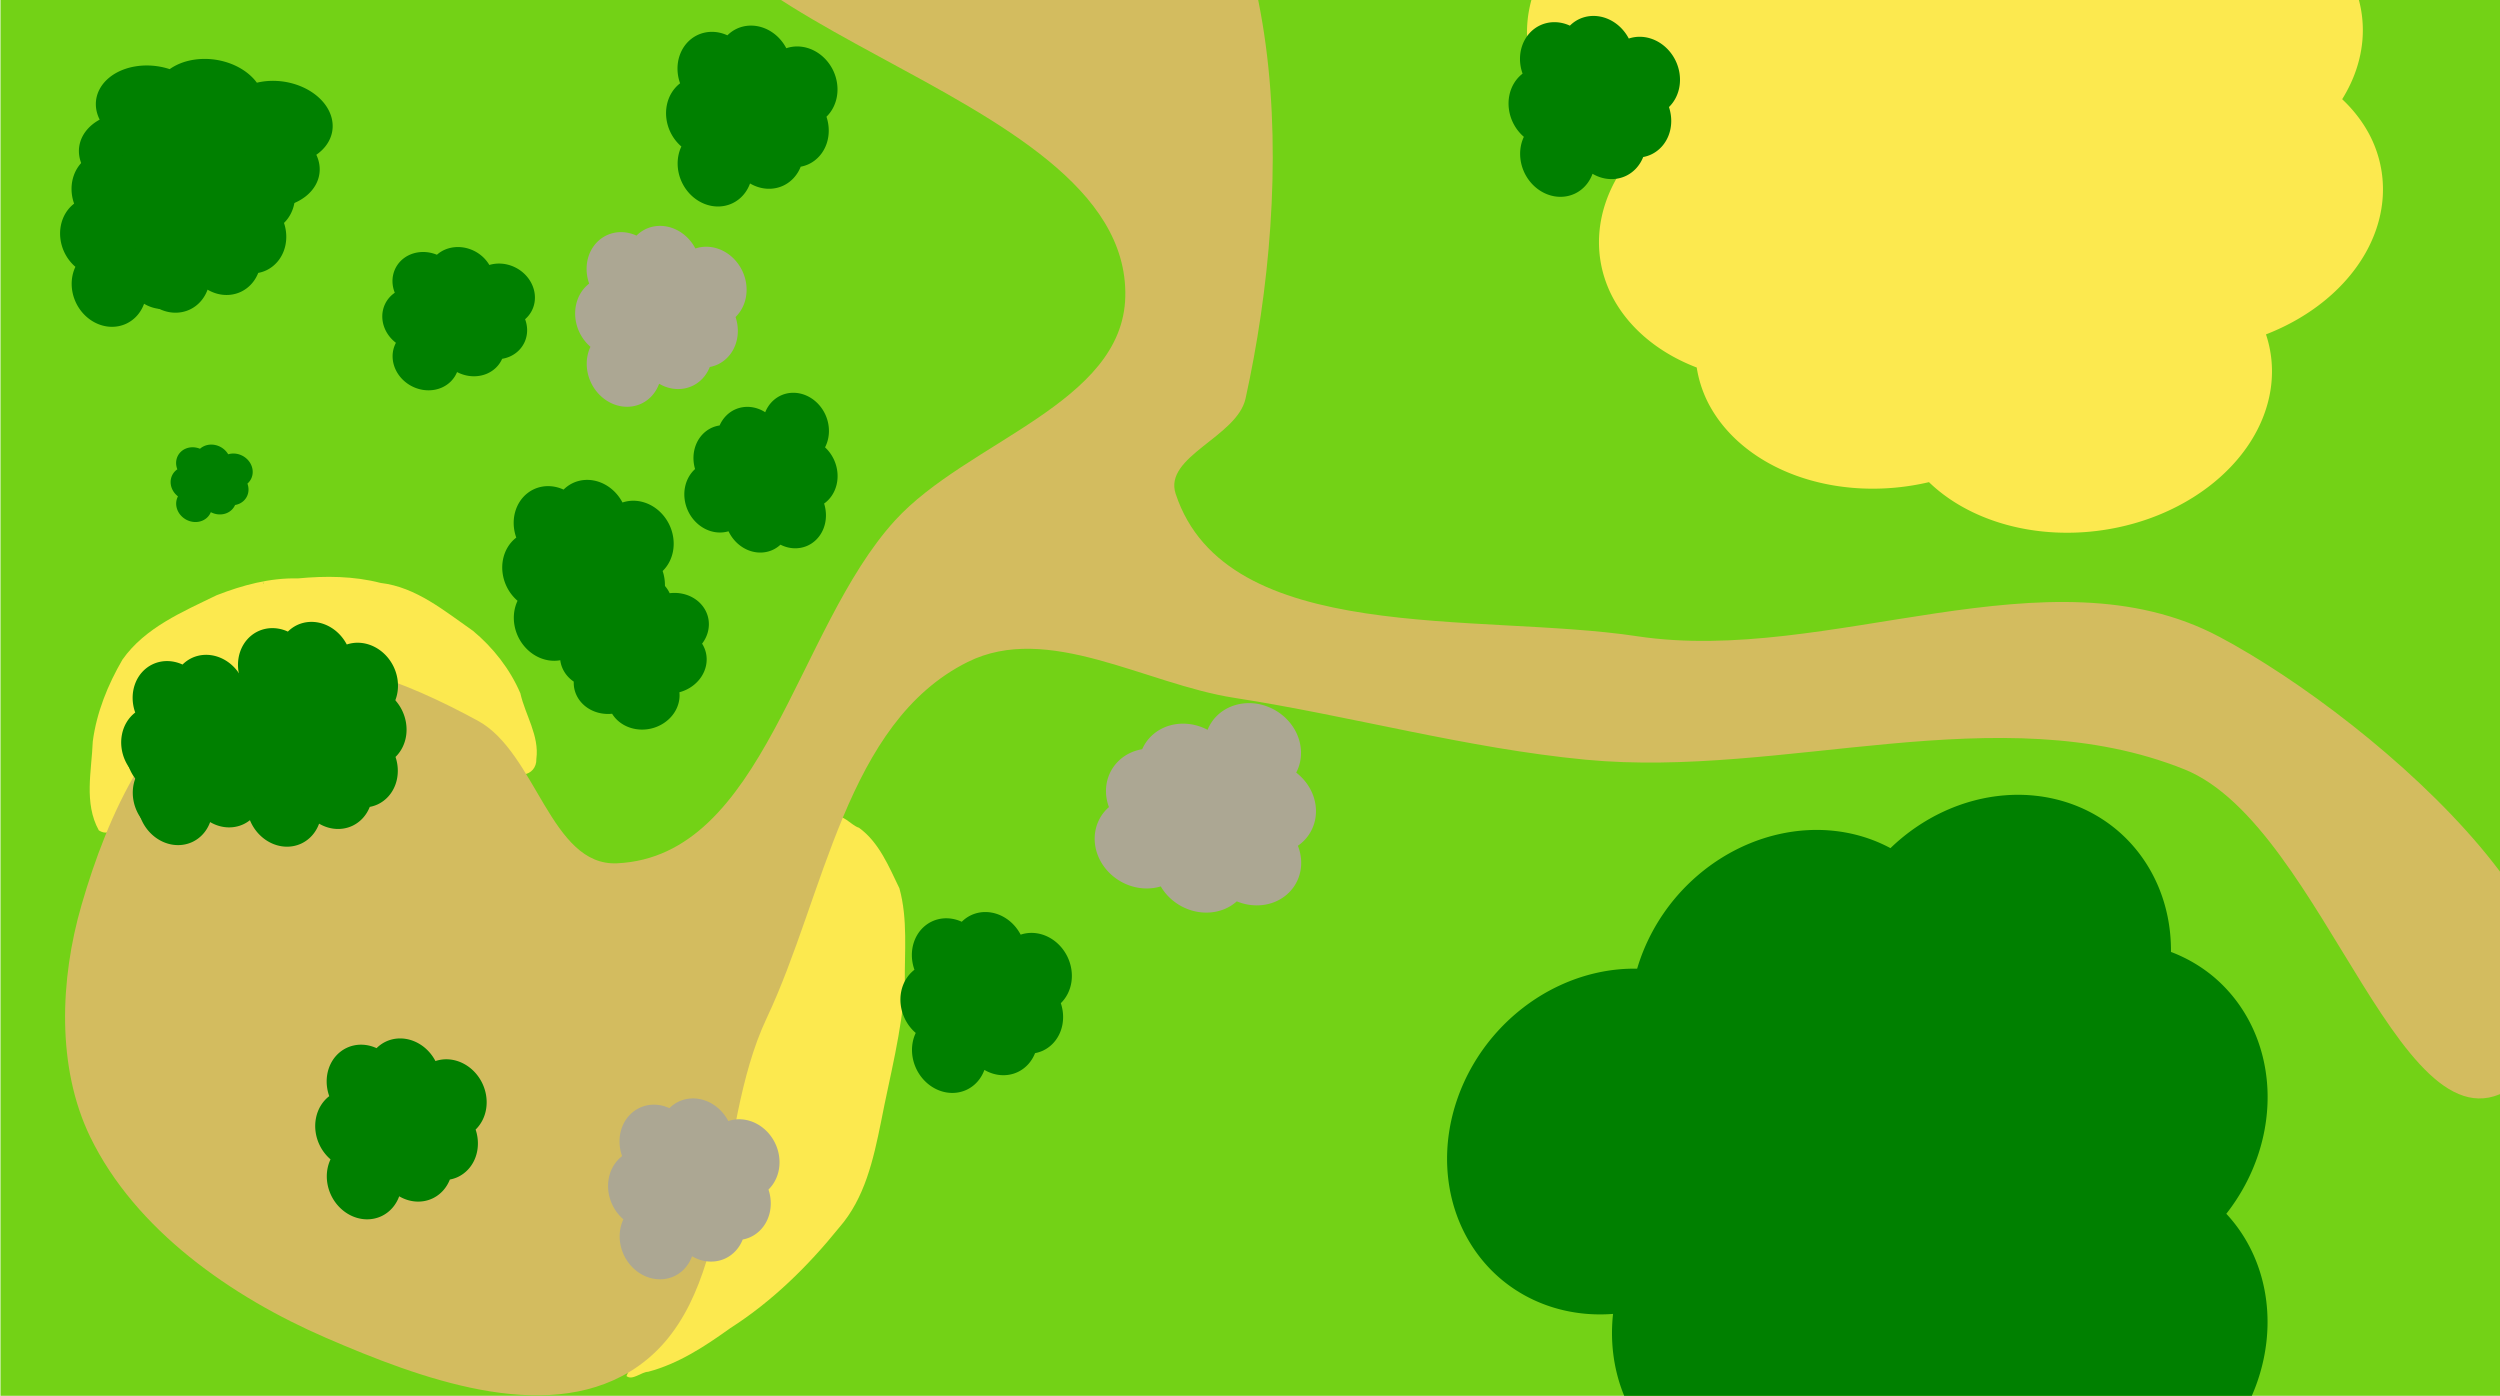 <?xml version="1.0" encoding="UTF-8" standalone="no"?>
<!-- Created with Inkscape (http://www.inkscape.org/) -->

<svg
   xmlns:dc="http://purl.org/dc/elements/1.1/"
   xmlns:cc="http://creativecommons.org/ns#"
   xmlns:rdf="http://www.w3.org/1999/02/22-rdf-syntax-ns#"
   xmlns:svg="http://www.w3.org/2000/svg"
   xmlns="http://www.w3.org/2000/svg"
   xmlns:xlink="http://www.w3.org/1999/xlink"
   xmlns:sodipodi="http://sodipodi.sourceforge.net/DTD/sodipodi-0.dtd"
   xmlns:inkscape="http://www.inkscape.org/namespaces/inkscape"
   sodipodi:docname="map.svg"
   inkscape:version="0.91 r13725"
   version="1.1"
   id="svg16054"
   viewBox="0 0 2125.984 1187.008"
   height="33.5cm"
   width="60cm">
  <defs
     id="defs16056">
    <inkscape:path-effect
       effect="spiro"
       id="path-effect5341"
       is_visible="true" />
    <inkscape:path-effect
       effect="spiro"
       id="path-effect17606"
       is_visible="true" />
    <inkscape:path-effect
       is_visible="true"
       id="path-effect16830"
       effect="spiro" />
    <inkscape:path-effect
       is_visible="true"
       id="path-effect16826"
       effect="spiro" />
    <inkscape:path-effect
       is_visible="true"
       id="path-effect16822"
       effect="spiro" />
    <inkscape:path-effect
       is_visible="true"
       id="path-effect16818"
       effect="spiro" />
    <inkscape:path-effect
       is_visible="true"
       id="path-effect16814"
       effect="spiro" />
    <inkscape:path-effect
       is_visible="true"
       id="path-effect16810"
       effect="spiro" />
    <inkscape:path-effect
       is_visible="true"
       id="path-effect16806"
       effect="spiro" />
    <inkscape:path-effect
       is_visible="true"
       id="path-effect16802"
       effect="spiro" />
    <inkscape:path-effect
       is_visible="true"
       id="path-effect16798"
       effect="spiro" />
    <inkscape:path-effect
       effect="spiro"
       id="path-effect16794"
       is_visible="true" />
    <inkscape:path-effect
       effect="spiro"
       id="path-effect16790"
       is_visible="true" />
    <inkscape:path-effect
       effect="spiro"
       id="path-effect16786"
       is_visible="true" />
    <inkscape:path-effect
       effect="spiro"
       id="path-effect16782"
       is_visible="true" />
    <inkscape:path-effect
       effect="spiro"
       id="path-effect16778"
       is_visible="true" />
    <inkscape:path-effect
       effect="spiro"
       id="path-effect16774"
       is_visible="true" />
    <pattern
       id="pattern6063"
       height="17.852"
       width="24.817"
       y="0"
       x="0"
       patternUnits="userSpaceOnUse"
       patternTransform="matrix(1,0,0,-1,-4171.3,1094.507)">
      <g
         id="g6065">
        <g
           id="g6067"
           clip-path="url(#clipPath6059)">
          <g
             id="g6069"
             transform="translate(1.834,14.357)">
            <path
               id="path6071"
               style="fill:none;stroke:#ffffff;stroke-opacity:1;stroke-width:0.5;stroke-linecap:round;stroke-linejoin:round;stroke-miterlimit:10;stroke-dasharray:none"
               d="M 0,0 C 0,0 3,2.5 6.75,1.5" />
          </g>
          <g
             id="g6073"
             transform="translate(8.503,10.988)">
            <path
               id="path6075"
               style="fill:none;stroke:#ffffff;stroke-opacity:1;stroke-width:0.5;stroke-linecap:round;stroke-linejoin:round;stroke-miterlimit:10;stroke-dasharray:none"
               d="M 0,0 C 0,0 3.285,2.112 6.883,0.657" />
          </g>
          <g
             id="g6077"
             transform="translate(0.25,5.2)">
            <path
               id="path6079"
               style="fill:none;stroke:#ffffff;stroke-opacity:1;stroke-width:0.5;stroke-linecap:round;stroke-linejoin:round;stroke-miterlimit:10;stroke-dasharray:none"
               d="M 0,0 C 0,0 3.285,2.111 6.883,0.657" />
          </g>
          <g
             id="g6081"
             transform="translate(16.812,5.2)">
            <path
               id="path6083"
               style="fill:none;stroke:#ffffff;stroke-opacity:1;stroke-width:0.5;stroke-linecap:round;stroke-linejoin:round;stroke-miterlimit:10;stroke-dasharray:none"
               d="M 0,0 C 0,0 3.285,2.111 6.883,0.657" />
          </g>
          <g
             id="g6085"
             transform="translate(17.653,16.824)">
            <path
               id="path6087"
               style="fill:none;stroke:#ffffff;stroke-opacity:1;stroke-width:0.5;stroke-linecap:round;stroke-linejoin:round;stroke-miterlimit:10;stroke-dasharray:none"
               d="M 0,0 C 0,0 3.48,1.771 6.915,-0.035" />
          </g>
          <g
             id="g6089"
             transform="translate(8.503,0.25)">
            <path
               id="path6091"
               style="fill:none;stroke:#ffffff;stroke-opacity:1;stroke-width:0.5;stroke-linecap:round;stroke-linejoin:round;stroke-miterlimit:10;stroke-dasharray:none"
               d="M 0,0 C 0,0 3.285,2.112 6.883,0.657" />
          </g>
        </g>
      </g>
    </pattern>
    <clipPath
       id="clipPath6059"
       clipPathUnits="userSpaceOnUse">
      <path
         inkscape:connector-curvature="0"
         id="path6061"
         d="m 0,17.852 24.817,0 L 24.817,0 0,0 0,17.852 Z" />
    </clipPath>
    <pattern
       patternUnits="userSpaceOnUse"
       width="62.722"
       height="13.94"
       patternTransform="translate(311.765,-798.751)"
       id="pattern17603">
      <path
         style="fill:none;fill-rule:evenodd;stroke:#c6d8ec;stroke-width:5;stroke-linecap:round;stroke-linejoin:miter;stroke-miterlimit:4;stroke-dasharray:none;stroke-opacity:1"
         d="m 2.519,11.046 c 1.968,-3.141 4.918,-5.657 8.33,-7.104 3.413,-1.447 7.272,-1.818 10.898,-1.048 3.417,0.726 6.543,2.411 9.614,4.076 3.071,1.665 6.197,3.35 9.614,4.076 3.626,0.77 7.485,0.399 10.898,-1.048 3.413,-1.447 6.363,-3.963 8.33,-7.104"
         id="path16841"
         inkscape:path-effect="#path-effect17606"
         inkscape:original-d="m 2.5190187,11.046121 c 4.7295,-7.9737299 12.4985203,-20.3940399 19.2280503,-8.1520099 3.08913,6.29503 7.11407,10.7969399 19.22806,8.1520099 8.07439,-1.7629299 17.66593,-23.93629 19.22805,-8.1520099"
         inkscape:connector-curvature="0"
         sodipodi:nodetypes="ccsc" />
    </pattern>
    <linearGradient
       id="linearGradient10874">
      <stop
         offset="0"
         style="stop-color:#3c1a0f;stop-opacity:1"
         id="stop10876" />
      <stop
         offset="1"
         style="stop-color:#d7bbb3;stop-opacity:1"
         id="stop10878" />
    </linearGradient>
    <linearGradient
       id="linearGradient10852">
      <stop
         offset="0"
         style="stop-color:#391b0f;stop-opacity:1"
         id="stop10854" />
      <stop
         offset="0.11"
         style="stop-color:#5b2318;stop-opacity:1"
         id="stop10856" />
      <stop
         offset="0.275"
         style="stop-color:#5b2318;stop-opacity:1"
         id="stop10858" />
      <stop
         offset="1"
         style="stop-color:#905036;stop-opacity:1"
         id="stop10860" />
    </linearGradient>
    <linearGradient
       id="linearGradient10752">
      <stop
         offset="0"
         style="stop-color:#905036;stop-opacity:1"
         id="stop10754" />
      <stop
         offset="0.225"
         style="stop-color:#5b2318;stop-opacity:1"
         id="stop10760" />
      <stop
         offset="0.613"
         style="stop-color:#5b2318;stop-opacity:1"
         id="stop10762" />
      <stop
         offset="1"
         style="stop-color:#905036;stop-opacity:1"
         id="stop10756" />
    </linearGradient>
    <linearGradient
       gradientUnits="userSpaceOnUse"
       xlink:href="#linearGradient10752"
       id="linearGradient10758"
       y2="349.533"
       x2="498.753"
       y1="756.474"
       x1="498.753" />
    <linearGradient
       gradientTransform="matrix(0.937,-0.859,0.859,0.937,-400.209,462.786)"
       gradientUnits="userSpaceOnUse"
       xlink:href="#linearGradient10852"
       id="linearGradient10797"
       y2="353.797"
       x2="498.753"
       y1="750.285"
       x1="498.753" />
    <linearGradient
       gradientTransform="matrix(0.937,-0.859,0.859,0.937,-400.209,462.786)"
       gradientUnits="userSpaceOnUse"
       xlink:href="#linearGradient10874"
       id="linearGradient10872"
       y2="278.814"
       x2="509.897"
       y1="544.747"
       x1="509.971" />
    <pattern
       patternUnits="userSpaceOnUse"
       width="27.389"
       height="21.849"
       patternTransform="translate(908.493,821.85)"
       id="pattern11050">
      <path
         id="path11012"
         d="m 11.007,11.767 c 3.539,-1.007 3.37,-1.511 6.74,0.168 3.37,1.679 2.022,2.518 0.674,4.029 -1.348,1.511 -5.898,4.869 -7.583,3.022 -1.685,-1.847 -3.707,-1.511 -2.865,-3.358 0.843,-1.847 3.033,-3.861 3.033,-3.861 z"
         style="fill:#8b4c33;fill-opacity:1;stroke:none" />
      <path
         id="path11014"
         d="m 19.938,4.883 c -2.696,1.679 -4.381,2.183 -3.707,3.694 0.674,1.511 2.191,3.022 3.37,3.022 1.18,0 3.707,2.015 4.887,0.504 1.18,-1.511 3.202,-2.183 2.865,-4.197 -0.337,-2.015 0,-2.518 -2.696,-3.358 -2.696,-0.839 -4.718,0.336 -4.718,0.336 z"
         style="fill:#8b4c33;fill-opacity:1;stroke:none" />
      <path
         id="path11016"
         d="m 21.117,14.957 c -1.685,2.183 -3.37,2.183 -3.202,3.526 0.169,1.343 1.18,3.526 3.37,3.358 2.191,-0.168 4.718,-0.504 4.887,-2.518 0.169,-2.015 1.854,-4.197 0,-4.869 -1.854,-0.672 -5.055,0.504 -5.055,0.504 z"
         style="fill:#8b4c33;fill-opacity:1;stroke:none" />
      <path
         id="path11018"
         d="m 8.816,8.409 c 3.033,0.839 4.044,0.336 4.718,-0.168 0.674,-0.504 1.18,-1.175 2.359,-2.686 1.18,-1.511 0.674,-3.19 -0.169,-4.365 -0.843,-1.175 -0.843,-1.175 -2.696,-0.504 -1.854,0.672 -3.202,1.007 -3.202,3.022 0,2.015 -1.011,4.701 -1.011,4.701 z"
         style="fill:#8b4c33;fill-opacity:1;stroke:none" />
      <path
         id="path11020"
         d="m 7.805,3.204 c -0.337,2.35 0.843,3.694 -1.011,5.372 -1.854,1.679 -4.381,5.372 -5.055,2.518 -0.674,-2.854 -2.865,-4.197 -1.011,-6.884 1.854,-2.686 2.191,-4.869 4.213,-4.029 2.022,0.839 2.865,3.022 2.865,3.022 z"
         style="fill:#8b4c33;fill-opacity:1;stroke:none" />
      <path
         id="path11022"
         d="m 7.468,10.591 c 1.854,-0.504 2.528,-1.343 1.011,2.183 -1.517,3.526 -3.37,7.723 -4.381,7.219 -1.011,-0.504 -2.528,-3.861 -2.191,-5.205 0.337,-1.343 2.359,-1.175 3.202,-2.35 0.843,-1.175 2.359,-1.847 2.359,-1.847 z"
         style="fill:#8b4c33;fill-opacity:1;stroke:none" />
    </pattern>
    <linearGradient
       id="linearGradient5542">
      <stop
         style="stop-color:#ff8037;stop-opacity:1"
         offset="0"
         id="stop5544" />
      <stop
         style="stop-color:#ffa546;stop-opacity:1"
         offset="1"
         id="stop5546" />
    </linearGradient>
    <linearGradient
       id="linearGradient5552">
      <stop
         id="stop5554"
         offset="0"
         style="stop-color:#fa8a8d;stop-opacity:1" />
      <stop
         id="stop5556"
         offset="1"
         style="stop-color:#f9353a;stop-opacity:1" />
    </linearGradient>
    <linearGradient
       id="linearGradient5536">
      <stop
         style="stop-color:#a8ed81;stop-opacity:1"
         offset="0"
         id="stop5538" />
      <stop
         style="stop-color:#66c430;stop-opacity:1"
         offset="1"
         id="stop5540" />
    </linearGradient>
    <linearGradient
       id="linearGradient5518">
      <stop
         style="stop-color:#ffd05b;stop-opacity:1"
         offset="0"
         id="stop5520" />
      <stop
         style="stop-color:#fff0cb;stop-opacity:1"
         offset="1"
         id="stop5522" />
    </linearGradient>
    <linearGradient
       id="linearGradient5524">
      <stop
         style="stop-color:#bbd5f8;stop-opacity:1"
         offset="0"
         id="stop5526" />
      <stop
         style="stop-color:#5e99ea;stop-opacity:1"
         offset="1"
         id="stop5528" />
    </linearGradient>
    <linearGradient
       id="linearGradient5512">
      <stop
         style="stop-color:#dfa0ed;stop-opacity:1"
         offset="0"
         id="stop5514" />
      <stop
         style="stop-color:#c650df;stop-opacity:1"
         offset="1"
         id="stop5516" />
    </linearGradient>
    <radialGradient
       gradientTransform="matrix(0.85,-0.151,0.024,0.891,151.976,170.91)"
       r="19"
       fy="130"
       fx="1036"
       cy="130"
       cx="1036"
       gradientUnits="userSpaceOnUse"
       id="radialGradient5612"
       xlink:href="#linearGradient5614"
       inkscape:collect="always" />
    <linearGradient
       id="linearGradient5614">
      <stop
         style="stop-color:#8a8a8a;stop-opacity:1"
         offset="0"
         id="stop5616" />
      <stop
         style="stop-color:#ffffff;stop-opacity:1"
         offset="1"
         id="stop5618" />
    </linearGradient>
  </defs>
  <sodipodi:namedview
     units="cm"
     fit-margin-bottom="0"
     fit-margin-right="0"
     fit-margin-left="0"
     fit-margin-top="0"
     inkscape:window-maximized="1"
     inkscape:window-y="24"
     inkscape:window-x="65"
     inkscape:window-height="1056"
     inkscape:window-width="1855"
     borderlayer="true"
     showgrid="false"
     inkscape:current-layer="layer4"
     inkscape:document-units="cm"
     inkscape:cy="385.43576"
     inkscape:cx="1380.7186"
     inkscape:zoom="0.5"
     inkscape:pageshadow="2"
     inkscape:pageopacity="0.0"
     borderopacity="1.0"
     bordercolor="#666666"
     pagecolor="#ffffff"
     id="base" />
  <g
     inkscape:groupmode="layer"
     id="layer2"
     inkscape:label="background"
     style="display:inline">
    <rect
       style="opacity:1;fill:#73d216;fill-opacity:1;stroke:#3465a4;stroke-width:0;stroke-miterlimit:4;stroke-dasharray:none;stroke-dashoffset:0;stroke-opacity:1"
       id="rect16686"
       width="1614.286"
       height="2128.572"
       x="-1189.129"
       y="0.404"
       transform="matrix(0,-1,1,0,0,0)" />
    <path
       style="display:inline;fill:#fce94f;fill-opacity:1"
       d="m 532.727,1170.156 c 6.819,-16.456 24.601,-31.276 32.684,-49.043 12.542,-31.077 14.745,-65.108 22.238,-97.577 10.95,-54.569 23.349,-109.79 49.734,-159.294 14.445,-43.817 33.323,-86.403 45.547,-130.975 2.781,-14.668 12.042,-30.608 26.348,-37.725 7.157,-4.501 14.342,6.347 21.222,8.392 17.087,12.388 25.408,33.061 34.347,51.461 7.31,26.421 4.251,54.413 4.612,81.535 -2.299,39.703 -12.796,78.401 -20.283,117.339 -6.429,31.692 -13.692,64.719 -35.64,89.756 -26.491,32.788 -56.898,62.676 -92.538,85.453 -21.514,15.407 -43.923,30.219 -69.81,37.069 -5.713,0.076 -13.542,7.829 -18.46,3.609 z"
       id="path4859"
       inkscape:connector-curvature="0" />
    <path
       style="display:inline;fill:#fce94f;fill-opacity:1"
       d="m 84.05,706.157 c -12.852,-23.224 -6.127,-50.558 -5.156,-75.634 3.215,-24.655 12.838,-48.283 25.256,-69.624 19.216,-27.265 51.184,-40.626 80.152,-54.746 22.013,-8.585 45.287,-14.852 69.099,-14.278 23.439,-2.219 47.336,-2.077 70.236,3.841 30.363,3.544 54.421,23.964 78.605,40.763 17.117,14.223 31.486,32.534 40.269,53.075 4.209,18.642 16.219,36.012 13.61,55.803 0.53,15.17 -20.116,19.008 -22.592,2.475 -7.207,-19.549 -29.256,-25.623 -45.398,-36.022 -46.981,-23.101 -98.867,-44.759 -152.382,-38.001 -47.657,6.258 -86.218,40.708 -111.357,79.888 -7.345,12.184 -16.36,24.336 -20.784,37.664 -0.038,9.42 -9.545,21.405 -19.559,14.796 z M 224.323,495.913 c -1.169,-1.37 -0.887,0.937 0,0 z m 57.091,-2.499 -2.387,0.004 2.387,-0.004 z"
       id="path4325"
       inkscape:connector-curvature="0" />
    <g
       id="g5306"
       transform="translate(273.186,662.856)"
       style="fill:#d3bc5f">
      <path
         sodipodi:nodetypes="aaaaaaaaaaaaaaaaaaaaaa"
         inkscape:connector-curvature="0"
         id="path17612"
         d="m -196.508,303.876 c 38.335,79.105 120.034,136.167 200.727,171.035 79.549,34.374 184.34,73.549 258.403,28.556 91.785,-55.76 70.298,-203.406 116.176,-300.509 49.522,-104.818 67.154,-251.235 170.948,-302.869 68.24,-33.947 151.295,18.792 226.61,30.482 99.956,15.515 198.168,43 298.862,52.615 168.984,16.135 351.662,-55.04 509.19,8.21 120.565,48.409 187.287,349.611 285.847,264.963 115.399,-99.11 -121.769,-306.382 -256.137,-377.692 -145.751,-77.35 -331.863,24.211 -495.012,-0.465 -135.386,-20.477 -349.536,8.894 -392.518,-121.11 -10.513,-31.796 52.205,-48.307 59.425,-81.009 39.961,-180.982 42.339,-438.876 -109.521,-545.129 -102.569,-71.765 -330.467,-61.672 -371.246,56.682 -59.933,173.947 382.55,217.779 378.511,401.717 -1.997,90.958 -134.339,123.082 -195.713,190.242 C 403.603,-128.003 376.594,65.516 251.555,71.29 195.127,73.895 182.809,-23.018 133.155,-49.953 72.881,-82.649 -5.066,-116 -68.589,-90.176 -142.391,-60.173 -181.705,30.327 -203.887,106.844 c -18.3,63.125 -21.283,137.888 7.379,197.032 z"
         style="fill:#d3bc5f;fill-opacity:1;fill-rule:evenodd;stroke:none;stroke-width:1px;stroke-linecap:butt;stroke-linejoin:miter;stroke-opacity:1" />
    </g>
  </g>
  <g
     inkscape:groupmode="layer"
     id="layer7"
     inkscape:label="detail" />
  <g
     inkscape:groupmode="layer"
     id="layer3"
     inkscape:label="terrains"
     style="display:inline">
    <path
       d="m 459.592,140.039 a 153.196,138.371 40.309 0 0 -95.383,45.502 153.196,138.371 40.309 0 0 -29.758,95.484 153.196,138.371 40.309 0 0 -118.273,44.637 153.196,138.371 40.309 0 0 -30.018,91.633 153.196,138.371 40.309 0 0 -23.812,21.475 153.196,138.371 40.309 0 0 12.742,190.467 153.196,138.371 40.309 0 0 48.324,169.158 153.196,138.371 40.309 0 0 196.193,4.152 153.196,138.371 40.309 0 0 201.234,-10.467 153.196,138.371 40.309 0 0 21.43,-36.596 A 153.196,138.371 40.309 0 0 745.582,709.969 153.196,138.371 40.309 0 0 730.539,516.939 153.196,138.371 40.309 0 0 688.457,334.24 153.196,138.371 40.309 0 0 628.02,301.523 153.196,138.371 40.309 0 0 570.545,179.129 153.196,138.371 40.309 0 0 459.592,140.039 Z"
       id="path16717"
       style="opacity:1;fill:#008000;fill-opacity:1;stroke:#3465a4;stroke-width:0;stroke-miterlimit:4;stroke-dasharray:none;stroke-dashoffset:0;stroke-opacity:1"
       inkscape:original="M 459.5918 140.03906 A 153.196 138.37059 40.309028 0 0 364.20898 185.54102 A 153.196 138.37059 40.309028 0 0 334.45117 281.02539 A 153.196 138.37059 40.309028 0 0 216.17773 325.66211 A 153.196 138.37059 40.309028 0 0 186.16016 417.29492 A 153.196 138.37059 40.309028 0 0 162.34766 438.76953 A 153.196 138.37059 40.309028 0 0 175.08984 629.23633 A 153.196 138.37059 40.309028 0 0 223.41406 798.39453 A 153.196 138.37059 40.309028 0 0 419.60742 802.54688 A 153.196 138.37059 40.309028 0 0 620.8418 792.08008 A 153.196 138.37059 40.309028 0 0 642.27148 755.48438 A 153.196 138.37059 40.309028 0 0 745.58203 709.96875 A 153.196 138.37059 40.309028 0 0 730.53906 516.93945 A 153.196 138.37059 40.309028 0 0 688.45703 334.24023 A 153.196 138.37059 40.309028 0 0 628.01953 301.52344 A 153.196 138.37059 40.309028 0 0 570.54492 179.12891 A 153.196 138.37059 40.309028 0 0 459.5918 140.03906 z "
       inkscape:radius="0"
       sodipodi:type="inkscape:offset"
       transform="matrix(0,-1,1,0,1090.698,1451.787)" />
    <g
       id="g16729"
       transform="matrix(2.062,0.871,-1.029,1.744,827.964,165.597)">
      <path
         style="opacity:1;fill:#fce94f;fill-opacity:1;stroke:#3465a4;stroke-width:0;stroke-miterlimit:4;stroke-dasharray:none;stroke-dashoffset:0;stroke-opacity:1"
         d="m 163.374,-232.877 a 64.681,71.611 41.048 0 0 1.754,96.481 64.681,71.611 41.048 0 0 44.45,14.484 64.681,71.611 41.048 0 0 20.151,55.551 64.681,71.611 41.048 0 0 42.649,14.583 64.681,71.611 41.048 0 0 9.893,11.259 64.681,71.611 41.048 0 0 89.102,-4.808 64.681,71.611 41.048 0 0 79.357,-21.568 64.681,71.611 41.048 0 0 3.123,-91.677 64.681,71.611 41.048 0 0 -3.68,-94.121 64.681,71.611 41.048 0 0 -16.976,-10.237 64.681,71.611 41.048 0 0 -20.652,-48.562 64.681,71.611 41.048 0 0 -90.314,5.868 64.681,71.611 41.048 0 0 -85.648,18.569 64.681,71.611 41.048 0 0 -15.656,28.051 64.681,71.611 41.048 0 0 -57.555,26.128 z"
         id="path16731"
         inkscape:connector-curvature="0" />
    </g>
    <path
       style="fill:#fce94f;fill-opacity:1"
       d=""
       id="path4327"
       inkscape:connector-curvature="0"
       transform="translate(0,-1.2207033e-4)" />
    <path
       style="fill:#fce94f;fill-opacity:1"
       d=""
       id="path4331"
       inkscape:connector-curvature="0"
       transform="translate(0,-1.2207033e-4)" />
  </g>
  <g
     inkscape:groupmode="layer"
     id="layer5"
     inkscape:label="castle_wall" />
  <g
     inkscape:groupmode="layer"
     id="layer6"
     inkscape:label="castle_fort" />
  <g
     inkscape:label="paths"
     inkscape:groupmode="layer"
     id="layer1"
     transform="translate(325.714,386.074)"
     style="display:inline">
    <g
       id="g16741"
       transform="matrix(0,-0.482,0.482,0,1400.104,17.126)" />
  </g>
  <g
     inkscape:groupmode="layer"
     id="layer4"
     inkscape:label="bushes"
     style="display:inline">
    <path
       style="opacity:1;fill:#008000;fill-opacity:1;stroke:#3465a4;stroke-width:0;stroke-miterlimit:4;stroke-dasharray:none;stroke-dashoffset:0;stroke-opacity:1"
       d="m 1296.345,146.827 a 34.516,31.176 64.596 0 0 42.968,17.804 34.516,31.176 64.596 0 0 14.959,-16.851 34.516,31.176 64.596 0 0 28.426,1.794 34.516,31.176 64.596 0 0 14.656,-16.037 34.516,31.176 64.596 0 0 6.88,-2.203 34.516,31.176 64.596 0 0 15.034,-40.296 34.516,31.176 64.596 0 0 5.752,-39.217 34.516,31.176 64.596 0 0 -39.906,-19.034 34.516,31.176 64.596 0 0 -42.296,-16.499 34.516,31.176 64.596 0 0 -7.792,5.53 34.516,31.176 64.596 0 0 -25.434,-0.226 34.516,31.176 64.596 0 0 -14.799,41.035 34.516,31.176 64.596 0 0 -8.288,41.419 34.516,31.176 64.596 0 0 9.38,12.319 34.516,31.176 64.596 0 0 0.461,30.462 z"
       id="path16743"
       inkscape:connector-curvature="0" />
    <path
       style="opacity:1;fill:#008000;fill-opacity:1;stroke:#3465a4;stroke-width:0;stroke-miterlimit:4;stroke-dasharray:none;stroke-dashoffset:0;stroke-opacity:1"
       d="m 702.205,353.313 a 30.708,27.737 66.712 0 0 -37.618,-17.24 30.708,27.737 66.712 0 0 -13.854,14.491 30.708,27.737 66.712 0 0 -25.214,-2.528 30.708,27.737 66.712 0 0 -13.557,13.776 30.708,27.737 66.712 0 0 -6.189,1.733 30.708,27.737 66.712 0 0 -14.69,35.333 30.708,27.737 66.712 0 0 -6.402,34.679 30.708,27.737 66.712 0 0 34.855,18.233 30.708,27.737 66.712 0 0 37.063,16.058 30.708,27.737 66.712 0 0 7.109,-4.66 30.708,27.737 66.712 0 0 22.606,1.037 30.708,27.737 66.712 0 0 14.505,-35.998 30.708,27.737 66.712 0 0 8.729,-36.553 30.708,27.737 66.712 0 0 -7.935,-11.261 30.708,27.737 66.712 0 0 0.59,-27.098 z"
       id="path4365"
       inkscape:connector-curvature="0" />
    <path
       style="opacity:1;fill:#008000;fill-opacity:1;stroke:#3465a4;stroke-width:0;stroke-miterlimit:4;stroke-dasharray:none;stroke-dashoffset:0;stroke-opacity:1"
       d="m 579.896,155.052 a 34.516,31.176 64.596 0 0 42.968,17.804 34.516,31.176 64.596 0 0 14.959,-16.851 34.516,31.176 64.596 0 0 28.426,1.794 34.516,31.176 64.596 0 0 14.656,-16.037 34.516,31.176 64.596 0 0 6.88,-2.203 34.516,31.176 64.596 0 0 15.034,-40.296 34.516,31.176 64.596 0 0 5.752,-39.217 34.516,31.176 64.596 0 0 -39.906,-19.034 34.516,31.176 64.596 0 0 -42.296,-16.499 34.516,31.176 64.596 0 0 -7.792,5.53 34.516,31.176 64.596 0 0 -25.434,-0.226 34.516,31.176 64.596 0 0 -14.799,41.035 34.516,31.176 64.596 0 0 -8.288,41.419 34.516,31.176 64.596 0 0 9.38,12.319 34.516,31.176 64.596 0 0 0.461,30.462 z"
       id="path4367"
       inkscape:connector-curvature="0" />
    <path
       inkscape:connector-curvature="0"
       id="path4361"
       d="m 496.094,489.384 a 27.737,30.708 77.266 0 0 -23.839,33.823 27.737,30.708 77.266 0 0 11.708,16.273 27.737,30.708 77.266 0 0 -7.104,24.324 27.737,30.708 77.266 0 0 11.06,15.851 27.737,30.708 77.266 0 0 0.57,6.402 27.737,30.708 77.266 0 0 32.044,20.913 27.737,30.708 77.266 0 0 32.919,12.646 27.737,30.708 77.266 0 0 24.309,-30.926 27.737,30.708 77.266 0 0 22.575,-33.495 27.737,30.708 77.266 0 0 -3.279,-7.843 27.737,30.708 77.266 0 0 5.16,-22.033 27.737,30.708 77.266 0 0 -32.732,-20.853 27.737,30.708 77.266 0 0 -34.336,-15.277 27.737,30.708 77.266 0 0 -12.524,5.738 27.737,30.708 77.266 0 0 -26.532,-5.544 z"
       style="opacity:1;fill:#008000;fill-opacity:1;stroke:#3465a4;stroke-width:0;stroke-miterlimit:4;stroke-dasharray:none;stroke-dashoffset:0;stroke-opacity:1" />
    <path
       style="display:inline;opacity:1;fill:#008000;fill-opacity:1;stroke:#3465a4;stroke-width:0;stroke-miterlimit:4;stroke-dasharray:none;stroke-dashoffset:0;stroke-opacity:1"
       d="m 440.585,541.371 a 34.516,31.176 64.596 0 0 42.968,17.804 34.516,31.176 64.596 0 0 14.959,-16.851 34.516,31.176 64.596 0 0 28.426,1.794 34.516,31.176 64.596 0 0 14.656,-16.037 34.516,31.176 64.596 0 0 6.88,-2.203 34.516,31.176 64.596 0 0 15.034,-40.296 34.516,31.176 64.596 0 0 5.752,-39.217 34.516,31.176 64.596 0 0 -39.906,-19.034 34.516,31.176 64.596 0 0 -42.296,-16.499 34.516,31.176 64.596 0 0 -7.792,5.53 34.516,31.176 64.596 0 0 -25.434,-0.226 34.516,31.176 64.596 0 0 -14.799,41.035 34.516,31.176 64.596 0 0 -8.288,41.419 34.516,31.176 64.596 0 0 9.38,12.319 34.516,31.176 64.596 0 0 0.461,30.462 z"
       id="path4367-3"
       inkscape:connector-curvature="0" />
    <path
       style="display:inline;opacity:1;fill:#008000;fill-opacity:1;stroke:#3465a4;stroke-width:0;stroke-miterlimit:4;stroke-dasharray:none;stroke-dashoffset:0;stroke-opacity:1"
       d="m 87.059,190.301 a 47.285,35.433 7.835 0 0 63.598,18.73 47.285,35.433 7.835 0 0 22.142,-17.727 47.285,35.433 7.835 0 0 42.073,1.887 47.285,35.433 7.835 0 0 21.693,-16.87 47.285,35.433 7.835 0 0 10.183,-2.318 47.285,35.433 7.835 0 0 22.252,-42.391 47.285,35.433 7.835 0 0 8.514,-41.256 47.285,35.433 7.835 0 0 -59.066,-20.024 47.285,35.433 7.835 0 0 -62.603,-17.356 47.285,35.433 7.835 0 0 -11.533,5.817 47.285,35.433 7.835 0 0 -37.646,-0.238 47.285,35.433 7.835 0 0 -21.904,43.169 47.285,35.433 7.835 0 0 -12.267,43.573 47.285,35.433 7.835 0 0 13.883,12.96 47.285,35.433 7.835 0 0 0.683,32.046 z"
       id="path4367-6"
       inkscape:connector-curvature="0" />
    <path
       style="display:inline;opacity:1;fill:#008000;fill-opacity:1;stroke:#3465a4;stroke-width:0;stroke-miterlimit:4;stroke-dasharray:none;stroke-dashoffset:0;stroke-opacity:1"
       d="m 64.585,257.371 a 34.516,31.176 64.596 0 0 42.968,17.804 34.516,31.176 64.596 0 0 14.959,-16.851 34.516,31.176 64.596 0 0 28.426,1.794 34.516,31.176 64.596 0 0 14.656,-16.037 34.516,31.176 64.596 0 0 6.88,-2.203 34.516,31.176 64.596 0 0 15.034,-40.296 34.516,31.176 64.596 0 0 5.752,-39.217 34.516,31.176 64.596 0 0 -39.906,-19.034 34.516,31.176 64.596 0 0 -42.296,-16.499 34.516,31.176 64.596 0 0 -7.792,5.53 34.516,31.176 64.596 0 0 -25.434,-0.226 34.516,31.176 64.596 0 0 -14.799,41.035 34.516,31.176 64.596 0 0 -8.288,41.419 34.516,31.176 64.596 0 0 9.38,12.319 34.516,31.176 64.596 0 0 0.461,30.462 z"
       id="path4367-3-7"
       inkscape:connector-curvature="0" />
    <path
       style="display:inline;opacity:1;fill:#008000;fill-opacity:1;stroke:#3465a4;stroke-width:0;stroke-miterlimit:4;stroke-dasharray:none;stroke-dashoffset:0;stroke-opacity:1"
       d="m 118.585,245.371 a 34.516,31.176 64.596 0 0 42.968,17.804 34.516,31.176 64.596 0 0 14.959,-16.851 34.516,31.176 64.596 0 0 28.426,1.794 34.516,31.176 64.596 0 0 14.656,-16.037 34.516,31.176 64.596 0 0 6.88,-2.203 34.516,31.176 64.596 0 0 15.034,-40.296 34.516,31.176 64.596 0 0 5.752,-39.217 34.516,31.176 64.596 0 0 -39.906,-19.034 34.516,31.176 64.596 0 0 -42.296,-16.499 34.516,31.176 64.596 0 0 -7.792,5.53 34.516,31.176 64.596 0 0 -25.434,-0.226 34.516,31.176 64.596 0 0 -14.799,41.035 34.516,31.176 64.596 0 0 -8.288,41.419 34.516,31.176 64.596 0 0 9.38,12.319 34.516,31.176 64.596 0 0 0.461,30.462 z"
       id="path4367-3-5"
       inkscape:connector-curvature="0" />
    <path
       style="display:inline;opacity:1;fill:#008000;fill-opacity:1;stroke:#3465a4;stroke-width:0;stroke-miterlimit:4;stroke-dasharray:none;stroke-dashoffset:0;stroke-opacity:1"
       d="m 151.555,435.131 a 15.55,14.179 29.353 0 0 20.571,7.62 15.55,14.179 29.353 0 0 7.162,-7.212 15.55,14.179 29.353 0 0 13.609,0.768 15.55,14.179 29.353 0 0 7.017,-6.864 15.55,14.179 29.353 0 0 3.294,-0.943 15.55,14.179 29.353 0 0 7.197,-17.247 15.55,14.179 29.353 0 0 2.754,-16.785 15.55,14.179 29.353 0 0 -19.105,-8.147 15.55,14.179 29.353 0 0 -20.249,-7.061 15.55,14.179 29.353 0 0 -3.73,2.367 15.55,14.179 29.353 0 0 -12.177,-0.097 15.55,14.179 29.353 0 0 -7.085,17.563 15.55,14.179 29.353 0 0 -3.968,17.727 15.55,14.179 29.353 0 0 4.49,5.273 15.55,14.179 29.353 0 0 0.221,13.038 z"
       id="path4367-35"
       inkscape:connector-curvature="0" />
    <path
       style="display:inline;opacity:1;fill:#008000;fill-opacity:1;stroke:#3465a4;stroke-width:0;stroke-miterlimit:4;stroke-dasharray:none;stroke-dashoffset:0;stroke-opacity:1"
       d="m 337.105,315.647 a 28.884,26.267 28.084 0 0 38.253,14.101 28.884,26.267 28.084 0 0 13.318,-13.346 28.884,26.267 28.084 0 0 25.306,1.421 28.884,26.267 28.084 0 0 13.048,-12.701 28.884,26.267 28.084 0 0 6.125,-1.745 28.884,26.267 28.084 0 0 13.384,-31.914 28.884,26.267 28.084 0 0 5.121,-31.06 28.884,26.267 28.084 0 0 -35.527,-15.075 28.884,26.267 28.084 0 0 -37.655,-13.067 28.884,26.267 28.084 0 0 -6.937,4.379 28.884,26.267 28.084 0 0 -22.643,-0.179 28.884,26.267 28.084 0 0 -13.175,32.5 28.884,26.267 28.084 0 0 -7.379,32.804 28.884,26.267 28.084 0 0 8.35,9.757 28.884,26.267 28.084 0 0 0.411,24.126 z"
       id="path4367-62"
       inkscape:connector-curvature="0" />
    <path
       style="display:inline;opacity:1;fill:#aca793;fill-opacity:1;stroke:#3465a4;stroke-width:0;stroke-miterlimit:4;stroke-dasharray:none;stroke-dashoffset:0;stroke-opacity:1"
       d="m 502.585,325.371 a 34.516,31.176 64.596 0 0 42.968,17.804 34.516,31.176 64.596 0 0 14.959,-16.851 34.516,31.176 64.596 0 0 28.426,1.794 34.516,31.176 64.596 0 0 14.656,-16.037 34.516,31.176 64.596 0 0 6.88,-2.203 34.516,31.176 64.596 0 0 15.034,-40.296 34.516,31.176 64.596 0 0 5.752,-39.217 34.516,31.176 64.596 0 0 -39.906,-19.034 34.516,31.176 64.596 0 0 -42.296,-16.499 34.516,31.176 64.596 0 0 -7.792,5.53 34.516,31.176 64.596 0 0 -25.434,-0.226 34.516,31.176 64.596 0 0 -14.799,41.035 34.516,31.176 64.596 0 0 -8.288,41.419 34.516,31.176 64.596 0 0 9.38,12.319 34.516,31.176 64.596 0 0 0.461,30.462 z"
       id="path4367-3-70"
       inkscape:connector-curvature="0" />
    <path
       style="display:inline;opacity:1;fill:#aca793;fill-opacity:1;stroke:#3465a4;stroke-width:0;stroke-miterlimit:4;stroke-dasharray:none;stroke-dashoffset:0;stroke-opacity:1"
       d="m 1101.692,621.74 a 41.963,38.329 30.302 0 0 -55.462,-20.617 41.963,38.329 30.302 0 0 -19.309,19.514 41.963,38.329 30.302 0 0 -36.691,-2.077 41.963,38.329 30.302 0 0 -18.918,18.57 41.963,38.329 30.302 0 0 -8.88,2.551 41.963,38.329 30.302 0 0 -19.405,46.663 41.963,38.329 30.302 0 0 -7.425,45.414 41.963,38.329 30.302 0 0 51.51,22.041 41.963,38.329 30.302 0 0 54.595,19.105 41.963,38.329 30.302 0 0 10.058,-6.403 41.963,38.329 30.302 0 0 32.83,0.262 41.963,38.329 30.302 0 0 19.102,-47.519 41.963,38.329 30.302 0 0 10.698,-47.964 41.963,38.329 30.302 0 0 -12.107,-14.266 41.963,38.329 30.302 0 0 -0.596,-35.275 z"
       id="path4367-3-70-3"
       inkscape:connector-curvature="0" />
    <path
       style="display:inline;opacity:1;fill:#aca793;fill-opacity:1;stroke:#3465a4;stroke-width:0;stroke-miterlimit:4;stroke-dasharray:none;stroke-dashoffset:0;stroke-opacity:1"
       d="m 530.585,1067.371 a 34.516,31.176 64.596 0 0 42.968,17.804 34.516,31.176 64.596 0 0 14.959,-16.851 34.516,31.176 64.596 0 0 28.426,1.794 34.516,31.176 64.596 0 0 14.656,-16.037 34.516,31.176 64.596 0 0 6.88,-2.203 34.516,31.176 64.596 0 0 15.034,-40.296 34.516,31.176 64.596 0 0 5.752,-39.217 34.516,31.176 64.596 0 0 -39.906,-19.034 34.516,31.176 64.596 0 0 -42.296,-16.499 34.516,31.176 64.596 0 0 -7.792,5.53 34.516,31.176 64.596 0 0 -25.434,-0.226 34.516,31.176 64.596 0 0 -14.799,41.035 34.516,31.176 64.596 0 0 -8.288,41.419 34.516,31.176 64.596 0 0 9.38,12.319 34.516,31.176 64.596 0 0 0.461,30.462 z"
       id="path4367-3-70-6"
       inkscape:connector-curvature="0" />
    <use
       id="use5348"
       xlink:href="#path4367-3-5"
       x="0"
       y="0"
       width="100%"
       height="100%"
       transform="translate(94.839,454.101)" />
    <use
       id="use5350"
       xlink:href="#path4367-3-5"
       x="0"
       y="0"
       width="100%"
       height="100%"
       transform="translate(2.18,452.762)" />
    <use
       id="use5352"
       xlink:href="#path4367-3-5"
       x="0"
       y="0"
       width="100%"
       height="100%"
       transform="translate(-2.039,444.771)" />
    <use
       id="use5368"
       xlink:href="#path4367-3-5"
       x="0"
       y="0"
       width="100%"
       height="100%"
       transform="translate(87.548,416.754)" />
    <use
       id="use5370"
       xlink:href="#path4367-3-5"
       x="0"
       y="0"
       width="100%"
       height="100%"
       transform="translate(162.956,770.992)" />
    <use
       id="use5380"
       xlink:href="#path4367-3-5"
       x="0"
       y="0"
       width="100%"
       height="100%"
       transform="translate(660.608,663.503)" />
  </g>
  <g
     inkscape:groupmode="layer"
     id="layer8"
     inkscape:label="Objects"
     style="display:inline" />
</svg>
